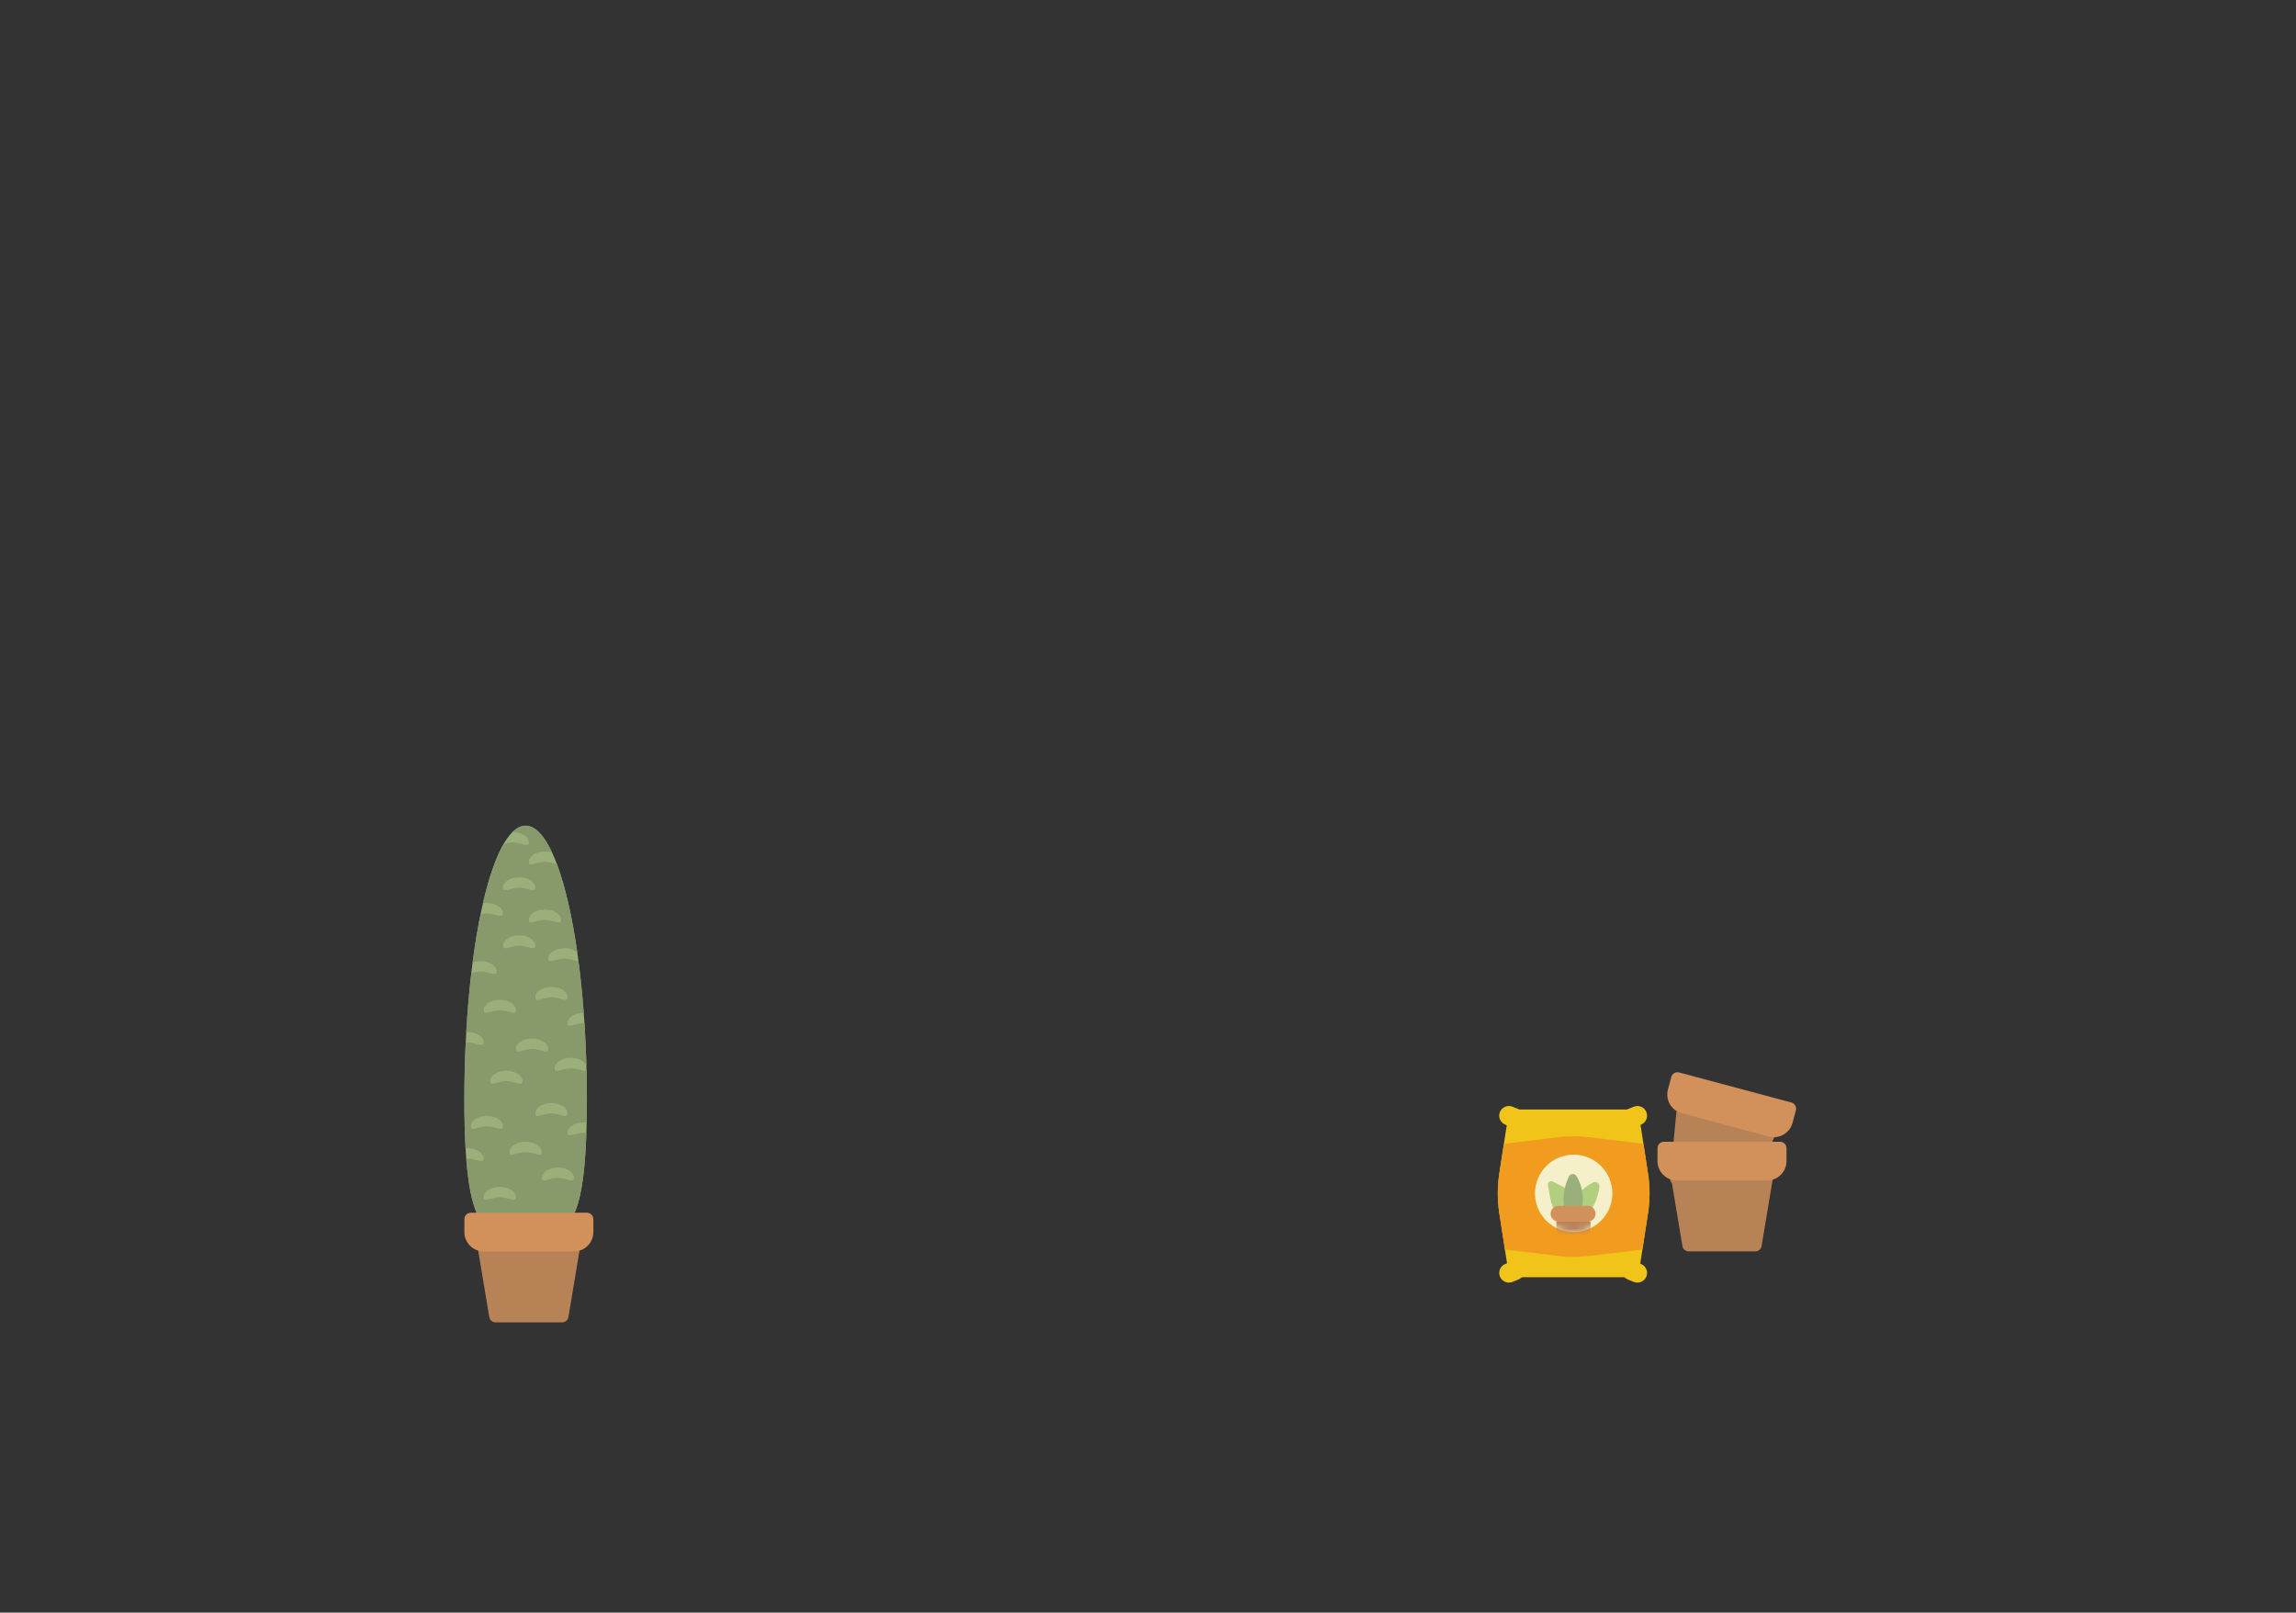 <svg width="356" height="250" viewBox="0 0 356 250" fill="none" xmlns="http://www.w3.org/2000/svg">
<rect x="0" y="0" width="356" height="250" fill="#333333" stroke="none"/>
<path d="M234 172H254L255.532 181.959C255.842 183.975 255.842 186.026 255.532 188.041L254 198H234L232.468 188.041C232.158 186.026 232.158 183.975 232.468 181.959L234 172Z" fill="#F0C419"/>
<path fill-rule="evenodd" clip-rule="evenodd" d="M233.339 193.702L232.468 188.041C232.158 186.026 232.158 183.974 232.468 181.959L233.182 177.318L241.582 176.295C243.188 176.099 244.812 176.099 246.418 176.295L254.818 177.318L255.532 181.959C255.842 183.974 255.842 186.026 255.532 188.041L254.661 193.702L246.418 194.705C244.812 194.901 243.188 194.901 241.582 194.705L233.339 193.702Z" fill="#F29C1F"/>
<path d="M232.569 197.906C232.255 197.14 232.621 196.263 233.388 195.949L234.313 195.569C235.079 195.255 235.956 195.621 236.27 196.388V196.388V196.388C236.584 197.154 236.218 198.031 235.452 198.345L234.526 198.725C233.76 199.039 232.884 198.673 232.569 197.906V197.906V197.906Z" fill="#F0C419"/>
<path d="M232.569 172.388C232.255 173.154 232.621 174.03 233.388 174.345L234.313 174.724C235.079 175.039 235.956 174.672 236.27 173.906V173.906V173.906C236.584 173.14 236.218 172.263 235.452 171.949L234.526 171.569C233.76 171.255 232.884 171.621 232.569 172.388V172.388V172.388Z" fill="#F0C419"/>
<path d="M255.27 197.906C255.584 197.14 255.218 196.263 254.452 195.949L253.526 195.569C252.76 195.255 251.884 195.621 251.569 196.388V196.388V196.388C251.255 197.154 251.621 198.031 252.388 198.345L253.313 198.725C254.079 199.039 254.956 198.673 255.27 197.906V197.906V197.906Z" fill="#F0C419"/>
<path d="M255.27 172.388C255.584 173.154 255.218 174.03 254.452 174.345L253.526 174.724C252.76 175.039 251.884 174.672 251.569 173.906V173.906V173.906C251.255 173.14 251.621 172.263 252.388 171.949L253.313 171.569C254.079 171.255 254.956 171.621 255.27 172.388V172.388V172.388Z" fill="#F0C419"/>
<circle cx="244" cy="185" r="6" fill="#F5EFCA"/>
<mask id="mask0_215_7975" style="mask-type:alpha" maskUnits="userSpaceOnUse" x="238" y="179" width="12" height="12">
<circle cx="244" cy="185" r="6" fill="#F5EFCA"/>
</mask>
<g mask="url(#mask0_215_7975)">
<path d="M240.008 183.721C239.935 183.307 240.361 182.985 240.739 183.17L241.937 183.756C243.697 184.616 244.813 186.404 244.813 188.363L244.813 189.998C244.813 190.19 244.609 190.314 244.439 190.226L243.089 189.529C241.67 188.797 240.673 187.445 240.393 185.873L240.008 183.721Z" fill="#B1CF7F"/>
<path d="M247.989 184.036C248.086 183.492 247.524 183.068 247.027 183.31C244.71 184.444 243.241 186.798 243.241 189.377L243.241 189.808C243.241 190.087 243.539 190.265 243.787 190.137C245.935 189.028 247.465 186.971 247.89 184.591L247.989 184.036Z" fill="#B1CF7F"/>
<path d="M243.239 182.417C243.45 181.906 244.152 181.852 244.44 182.324C245.78 184.528 245.748 187.303 244.358 189.475L244.126 189.838C243.975 190.073 243.628 190.062 243.488 189.821C242.277 187.729 242.097 185.172 243.023 182.938L243.239 182.417Z" fill="#9BAF7A"/>
<path d="M241.319 189.396H246.617V192.265H241.319V189.396Z" fill="#B88257"/>
<path d="M240.421 188.162C240.421 187.483 240.972 186.931 241.652 186.931H246.165C246.845 186.931 247.396 187.483 247.396 188.162C247.396 188.842 246.845 189.393 246.165 189.393H241.652C240.972 189.393 240.421 188.842 240.421 188.162Z" fill="#D2905B"/>
</g>
<path d="M260.033 171.347L275.49 175.482L270.807 185.786C270.605 186.231 270.11 186.465 269.638 186.338L259.682 183.675C259.21 183.549 258.899 183.1 258.945 182.613L260.033 171.347Z" fill="#B88257"/>
<path d="M259.135 166.966C259.278 166.433 259.826 166.116 260.359 166.258L277.748 170.91C278.281 171.053 278.598 171.601 278.455 172.135L277.939 174.067C277.51 175.667 275.866 176.618 274.265 176.19L260.741 172.571C259.14 172.143 258.19 170.499 258.618 168.898L259.135 166.966Z" fill="#D2905B"/>
<path d="M259 182H275L273.139 193.164C273.059 193.647 272.642 194 272.153 194H261.847C261.358 194 260.941 193.647 260.861 193.164L259 182Z" fill="#B88257"/>
<path d="M257 178C257 177.448 257.448 177 258 177H276C276.552 177 277 177.448 277 178V180C277 181.657 275.657 183 274 183H260C258.343 183 257 181.657 257 180V178Z" fill="#D2905B"/>
<path d="M91 170.539C91 194.033 86.747 190.856 81.5 190.856C76.253 190.856 72 194.033 72 170.539C72 147.045 76.253 128 81.5 128C86.747 128 91 147.045 91 170.539Z" fill="#9BAF7A"/>
<path fill-rule="evenodd" clip-rule="evenodd" d="M90.965 174.028C90.988 172.936 91 171.774 91 170.539C91 168.961 90.981 167.404 90.943 165.87C90.811 166.09 90.453 165.992 89.962 165.857L89.962 165.857C89.551 165.744 89.046 165.606 88.5 165.606C87.954 165.606 87.449 165.744 87.038 165.857L87.038 165.857C86.409 166.03 86 166.142 86 165.606C86 164.719 87.119 164 88.5 164C89.672 164 90.656 164.518 90.926 165.217C90.863 162.954 90.76 160.746 90.621 158.608C90.581 158.607 90.541 158.606 90.5 158.606C89.954 158.606 89.449 158.744 89.038 158.857L89.038 158.857C88.409 159.03 88 159.142 88 158.606C88 157.719 89.119 157 90.5 157C90.503 157 90.506 157 90.509 157C90.298 154.191 90.024 151.512 89.694 148.999C89.514 149.009 89.263 148.94 88.962 148.857L88.962 148.857C88.551 148.744 88.046 148.606 87.5 148.606C86.954 148.606 86.449 148.744 86.038 148.857L86.038 148.857C85.409 149.03 85 149.142 85 148.606C85 147.719 86.119 147 87.5 147C88.323 147 89.053 147.256 89.509 147.65C88.71 142.058 87.627 137.358 86.352 133.958C86.234 133.932 86.104 133.896 85.962 133.857C85.551 133.744 85.046 133.606 84.5 133.606C83.954 133.606 83.449 133.744 83.038 133.857C82.409 134.03 82 134.142 82 133.606C82 132.719 83.119 132 84.5 132C84.897 132 85.272 132.059 85.605 132.165C84.362 129.495 82.97 128 81.5 128C80.793 128 80.105 128.345 79.442 129C79.462 129 79.481 129 79.5 129C80.881 129 82 129.719 82 130.606C82 131.142 81.591 131.03 80.962 130.857C80.551 130.744 80.046 130.606 79.5 130.606C78.971 130.606 78.48 130.736 78.076 130.847C76.871 132.933 75.785 136.087 74.875 140.051C75.075 140.018 75.284 140 75.5 140C76.881 140 78 140.719 78 141.606C78 142.142 77.591 142.03 76.962 141.857C76.551 141.744 76.046 141.606 75.5 141.606C75.148 141.606 74.813 141.663 74.509 141.735C74.041 144.01 73.628 146.513 73.279 149.204C73.64 149.074 74.057 149 74.5 149C75.881 149 77 149.719 77 150.606C77 151.142 76.591 151.03 75.962 150.857L75.962 150.857C75.551 150.744 75.046 150.606 74.5 150.606C73.971 150.606 73.481 150.736 73.077 150.847C72.741 153.722 72.476 156.79 72.293 160.005C72.362 160.002 72.43 160 72.5 160C73.881 160 75 160.719 75 161.606C75 162.142 74.591 162.03 73.962 161.857L73.962 161.857C73.551 161.744 73.046 161.606 72.5 161.606C72.402 161.606 72.305 161.61 72.209 161.618C72.072 164.495 72 167.479 72 170.539C72 173.41 72.064 175.884 72.185 178.013C72.288 178.004 72.393 178 72.5 178C73.881 178 75 178.719 75 179.606C75 180.142 74.591 180.03 73.962 179.857L73.962 179.857C73.551 179.744 73.046 179.606 72.5 179.606C72.43 179.606 72.36 179.608 72.291 179.612C73.2 191.379 76.142 191.18 79.817 190.931C80.363 190.894 80.925 190.856 81.5 190.856C82.075 190.856 82.637 190.894 83.183 190.931C87.232 191.205 90.392 191.419 90.922 175.632C90.785 175.615 90.644 175.606 90.5 175.606C89.954 175.606 89.449 175.744 89.038 175.857L89.038 175.857C88.409 176.03 88 176.142 88 175.606C88 174.719 89.119 174 90.5 174C90.659 174 90.814 174.01 90.965 174.028ZM83 137.606C83 138.142 82.591 138.03 81.962 137.857C81.551 137.744 81.046 137.606 80.5 137.606C79.954 137.606 79.449 137.744 79.038 137.857C78.409 138.03 78 138.142 78 137.606C78 136.719 79.119 136 80.5 136C81.881 136 83 136.719 83 137.606ZM85.962 142.857C86.591 143.03 87 143.142 87 142.606C87 141.719 85.881 141 84.5 141C83.119 141 82 141.719 82 142.606C82 143.142 82.409 143.03 83.038 142.857C83.449 142.744 83.954 142.606 84.5 142.606C85.046 142.606 85.551 142.744 85.962 142.857ZM81.962 146.857C82.591 147.03 83 147.142 83 146.606C83 145.719 81.881 145 80.5 145C79.119 145 78 145.719 78 146.606C78 147.142 78.409 147.03 79.038 146.857L79.038 146.857C79.449 146.744 79.954 146.606 80.5 146.606C81.046 146.606 81.551 146.744 81.962 146.857L81.962 146.857ZM88 154.606C88 155.142 87.591 155.03 86.962 154.857L86.962 154.857C86.551 154.744 86.046 154.606 85.5 154.606C84.954 154.606 84.449 154.744 84.038 154.857L84.038 154.857C83.409 155.03 83 155.142 83 154.606C83 153.719 84.119 153 85.5 153C86.881 153 88 153.719 88 154.606ZM85 162.606C85 163.142 84.591 163.03 83.962 162.857L83.962 162.857C83.551 162.744 83.046 162.606 82.5 162.606C81.954 162.606 81.449 162.744 81.038 162.857L81.038 162.857C80.409 163.03 80 163.142 80 162.606C80 161.719 81.119 161 82.5 161C83.881 161 85 161.719 85 162.606ZM79.962 167.857C80.591 168.03 81 168.142 81 167.606C81 166.719 79.881 166 78.5 166C77.119 166 76 166.719 76 167.606C76 168.142 76.409 168.03 77.038 167.857L77.038 167.857C77.449 167.744 77.954 167.606 78.5 167.606C79.046 167.606 79.551 167.744 79.962 167.857L79.962 167.857ZM86.962 172.857C87.591 173.03 88 173.142 88 172.606C88 171.719 86.881 171 85.5 171C84.119 171 83 171.719 83 172.606C83 173.142 83.409 173.03 84.038 172.857L84.038 172.857C84.449 172.744 84.954 172.606 85.5 172.606C86.046 172.606 86.551 172.744 86.962 172.857L86.962 172.857ZM76.962 174.857C77.591 175.03 78 175.142 78 174.606C78 173.719 76.881 173 75.5 173C74.119 173 73 173.719 73 174.606C73 175.142 73.409 175.03 74.038 174.857L74.038 174.857C74.449 174.744 74.954 174.606 75.5 174.606C76.046 174.606 76.551 174.744 76.962 174.857L76.962 174.857ZM84 178.606C84 179.142 83.591 179.03 82.962 178.857L82.962 178.857C82.551 178.744 82.046 178.606 81.5 178.606C80.954 178.606 80.449 178.744 80.038 178.857L80.038 178.857C79.409 179.03 79 179.142 79 178.606C79 177.719 80.119 177 81.5 177C82.881 177 84 177.719 84 178.606ZM87.962 182.857C88.591 183.03 89 183.142 89 182.606C89 181.719 87.881 181 86.5 181C85.119 181 84 181.719 84 182.606C84 183.142 84.409 183.03 85.038 182.857L85.038 182.857C85.449 182.744 85.954 182.606 86.5 182.606C87.046 182.606 87.551 182.744 87.962 182.857L87.962 182.857ZM78.962 185.857C79.591 186.03 80 186.142 80 185.606C80 184.719 78.881 184 77.5 184C76.119 184 75 184.719 75 185.606C75 186.142 75.409 186.03 76.038 185.857L76.038 185.857C76.449 185.744 76.954 185.606 77.5 185.606C78.046 185.606 78.551 185.744 78.962 185.857L78.962 185.857ZM78.962 156.857C79.591 157.03 80 157.142 80 156.606C80 155.719 78.881 155 77.5 155C76.119 155 75 155.719 75 156.606C75 157.142 75.409 157.03 76.038 156.857L76.038 156.857C76.449 156.744 76.954 156.606 77.5 156.606C78.046 156.606 78.551 156.744 78.962 156.857L78.962 156.857Z" fill="#889A6B"/>
<path d="M74 193H90L88.139 204.164C88.059 204.647 87.642 205 87.153 205H76.847C76.358 205 75.941 204.647 75.861 204.164L74 193Z" fill="#B88257"/>
<path d="M72 189C72 188.448 72.448 188 73 188H91C91.552 188 92 188.448 92 189V191C92 192.657 90.657 194 89 194H75C73.343 194 72 192.657 72 191V189Z" fill="#D2905B"/>
</svg>
